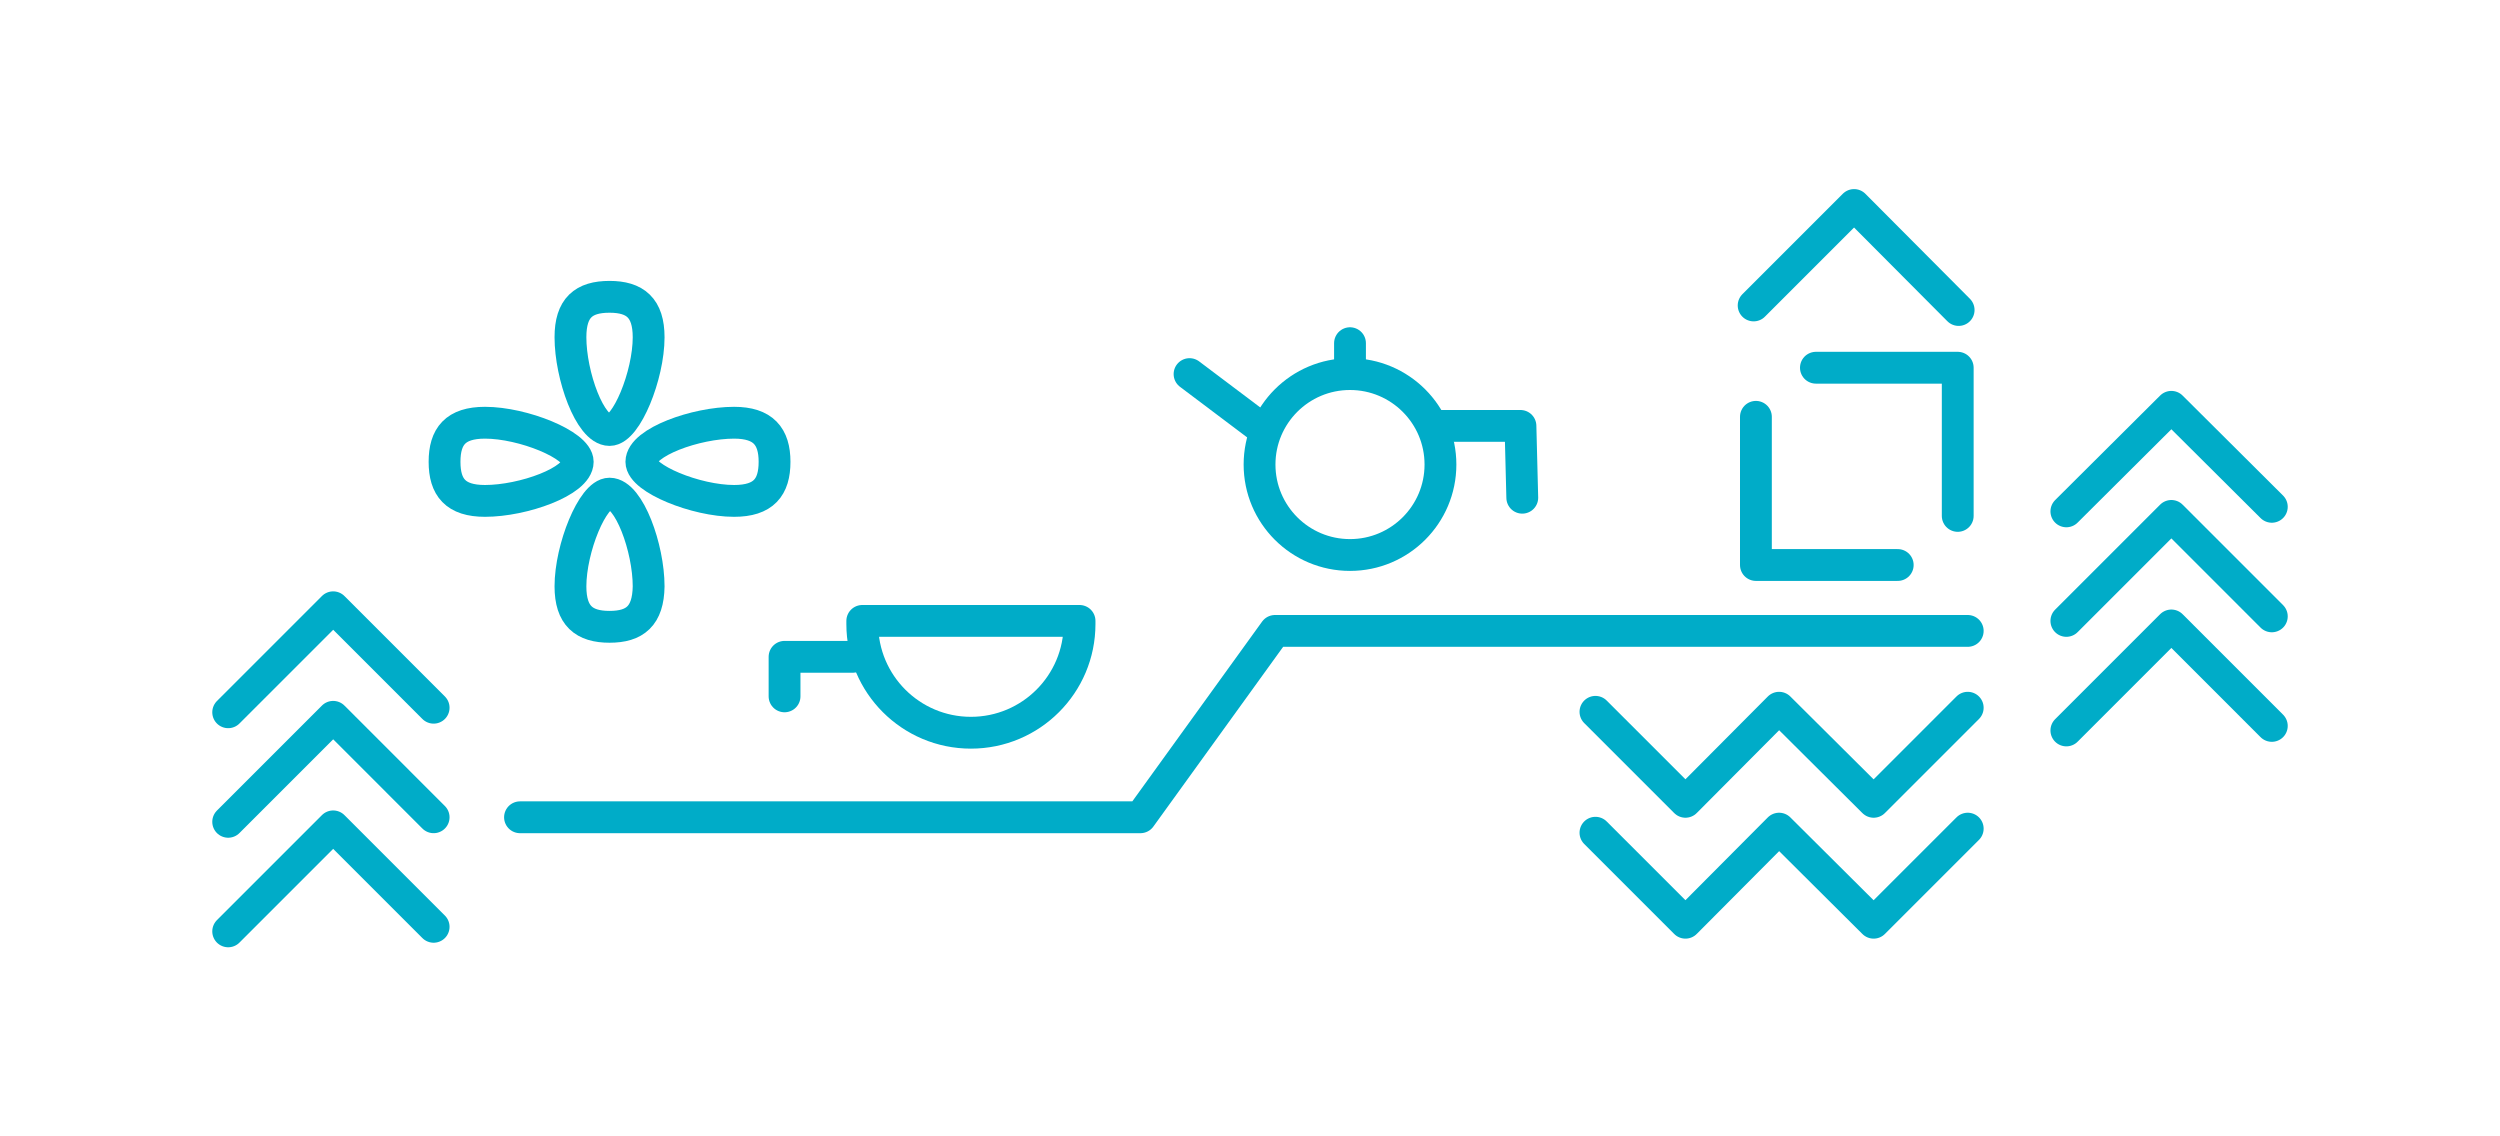 <?xml version="1.0" encoding="utf-8"?>
<!-- Generator: Adobe Illustrator 19.0.0, SVG Export Plug-In . SVG Version: 6.00 Build 0)  -->
<svg version="1.1" id="Layer_1" xmlns="http://www.w3.org/2000/svg" xmlns:xlink="http://www.w3.org/1999/xlink" x="0px" y="0px"
	 viewBox="0 0 550 250" style="enable-background:new 0 0 550 250;" xml:space="preserve">
<style type="text/css">
	.st0{fill:none;stroke:#00acc8 ;stroke-width:7;stroke-linecap:round;stroke-linejoin:round;stroke-miterlimit:10;}
</style>
<g id="XMLID_516_">
	<polyline id="XMLID_3362_" class="st0" points="432.9,138.8 280.5,138.8 250.9,179.8 114.4,179.8 	"/>
	<g id="XMLID_1721_">
		<polyline id="XMLID_1723_" class="st0" points="172.6,153.2 172.6,144.5 187.6,144.5 		"/>
		<path id="XMLID_1722_" class="st0" d="M189.7,136.6c0,0.2,0,0.5,0,0.7c0,13.2,10.7,23.9,23.9,23.9s23.9-10.7,23.9-23.9
			c0-0.2,0-0.5,0-0.7H189.7z"/>
	</g>
	<g id="XMLID_3354_">
		<polyline id="XMLID_3357_" class="st0" points="385.8,67.2 407.9,45.1 430.9,68.2 		"/>
		<polyline id="XMLID_3356_" class="st0" points="399.5,80.9 430.7,80.9 430.7,113.5 		"/>
		<polyline id="XMLID_3355_" class="st0" points="417.5,124.3 386.3,124.3 386.3,91.7 		"/>
	</g>
	<g id="XMLID_3349_">
		<polyline id="XMLID_3353_" class="st0" points="317.2,93.7 334.5,93.7 334.9,109.5 		"/>
		<circle id="XMLID_3352_" class="st0" cx="297" cy="102.2" r="19.9"/>
		<line id="XMLID_3351_" class="st0" x1="261.7" y1="82.3" x2="277.1" y2="93.9"/>
		<line id="XMLID_3350_" class="st0" x1="297" y1="75.5" x2="297" y2="82.3"/>
	</g>
	<g id="XMLID_3339_">
		<g id="XMLID_3343_">
			<path id="XMLID_3348_" class="st0" d="M134.1,65.3c5.6,0,8.6,2.4,8.6,8.9c0,8.4-4.9,20.4-8.6,20.4c-4.3,0-8.6-12-8.6-20.4
				C125.5,67.7,128.4,65.3,134.1,65.3z"/>
			<path id="XMLID_3347_" class="st0" d="M134.1,137.9c-5.6,0-8.6-2.4-8.6-8.9c0-8.4,4.9-20.4,8.6-20.4c4.3,0,8.6,12,8.6,20.4
				C142.6,135.5,139.7,137.9,134.1,137.9z"/>
		</g>
		<g id="XMLID_3340_">
			<path id="XMLID_3342_" class="st0" d="M97.8,101.6c0-5.6,2.4-8.6,8.9-8.6c8.4,0,20.4,4.9,20.4,8.6c0,4.3-12,8.6-20.4,8.6
				C100.2,110.2,97.8,107.2,97.8,101.6z"/>
			<path id="XMLID_3341_" class="st0" d="M170.4,101.6c0,5.6-2.4,8.6-8.9,8.6c-8.4,0-20.4-4.9-20.4-8.6c0-4.3,12-8.6,20.4-8.6
				C167.9,93,170.4,96,170.4,101.6z"/>
		</g>
	</g>
	<g id="XMLID_3371_">
		<polyline id="XMLID_3373_" class="st0" points="351,156.6 370.8,176.4 391.4,155.7 412.2,176.4 432.9,155.7 		"/>
		<polyline id="XMLID_3372_" class="st0" points="351,183.2 370.8,203 391.4,182.3 412.2,203 432.9,182.3 		"/>
	</g>
	<g id="XMLID_3367_">
		<polyline id="XMLID_3370_" class="st0" points="95.4,155.7 73.3,133.6 50.2,156.7 		"/>
		<polyline id="XMLID_3369_" class="st0" points="95.4,179.8 73.3,157.7 50.2,180.8 		"/>
		<polyline id="XMLID_3368_" class="st0" points="95.4,203.9 73.3,181.8 50.2,204.9 		"/>
	</g>
	<g id="XMLID_3363_">
		<polyline id="XMLID_3366_" class="st0" points="499.8,111.5 477.7,89.5 454.6,112.5 		"/>
		<polyline id="XMLID_3365_" class="st0" points="499.8,135.6 477.7,113.5 454.6,136.6 		"/>
		<polyline id="XMLID_3364_" class="st0" points="499.8,159.7 477.7,137.6 454.6,160.7 		"/>
	</g>
</g>
</svg>
